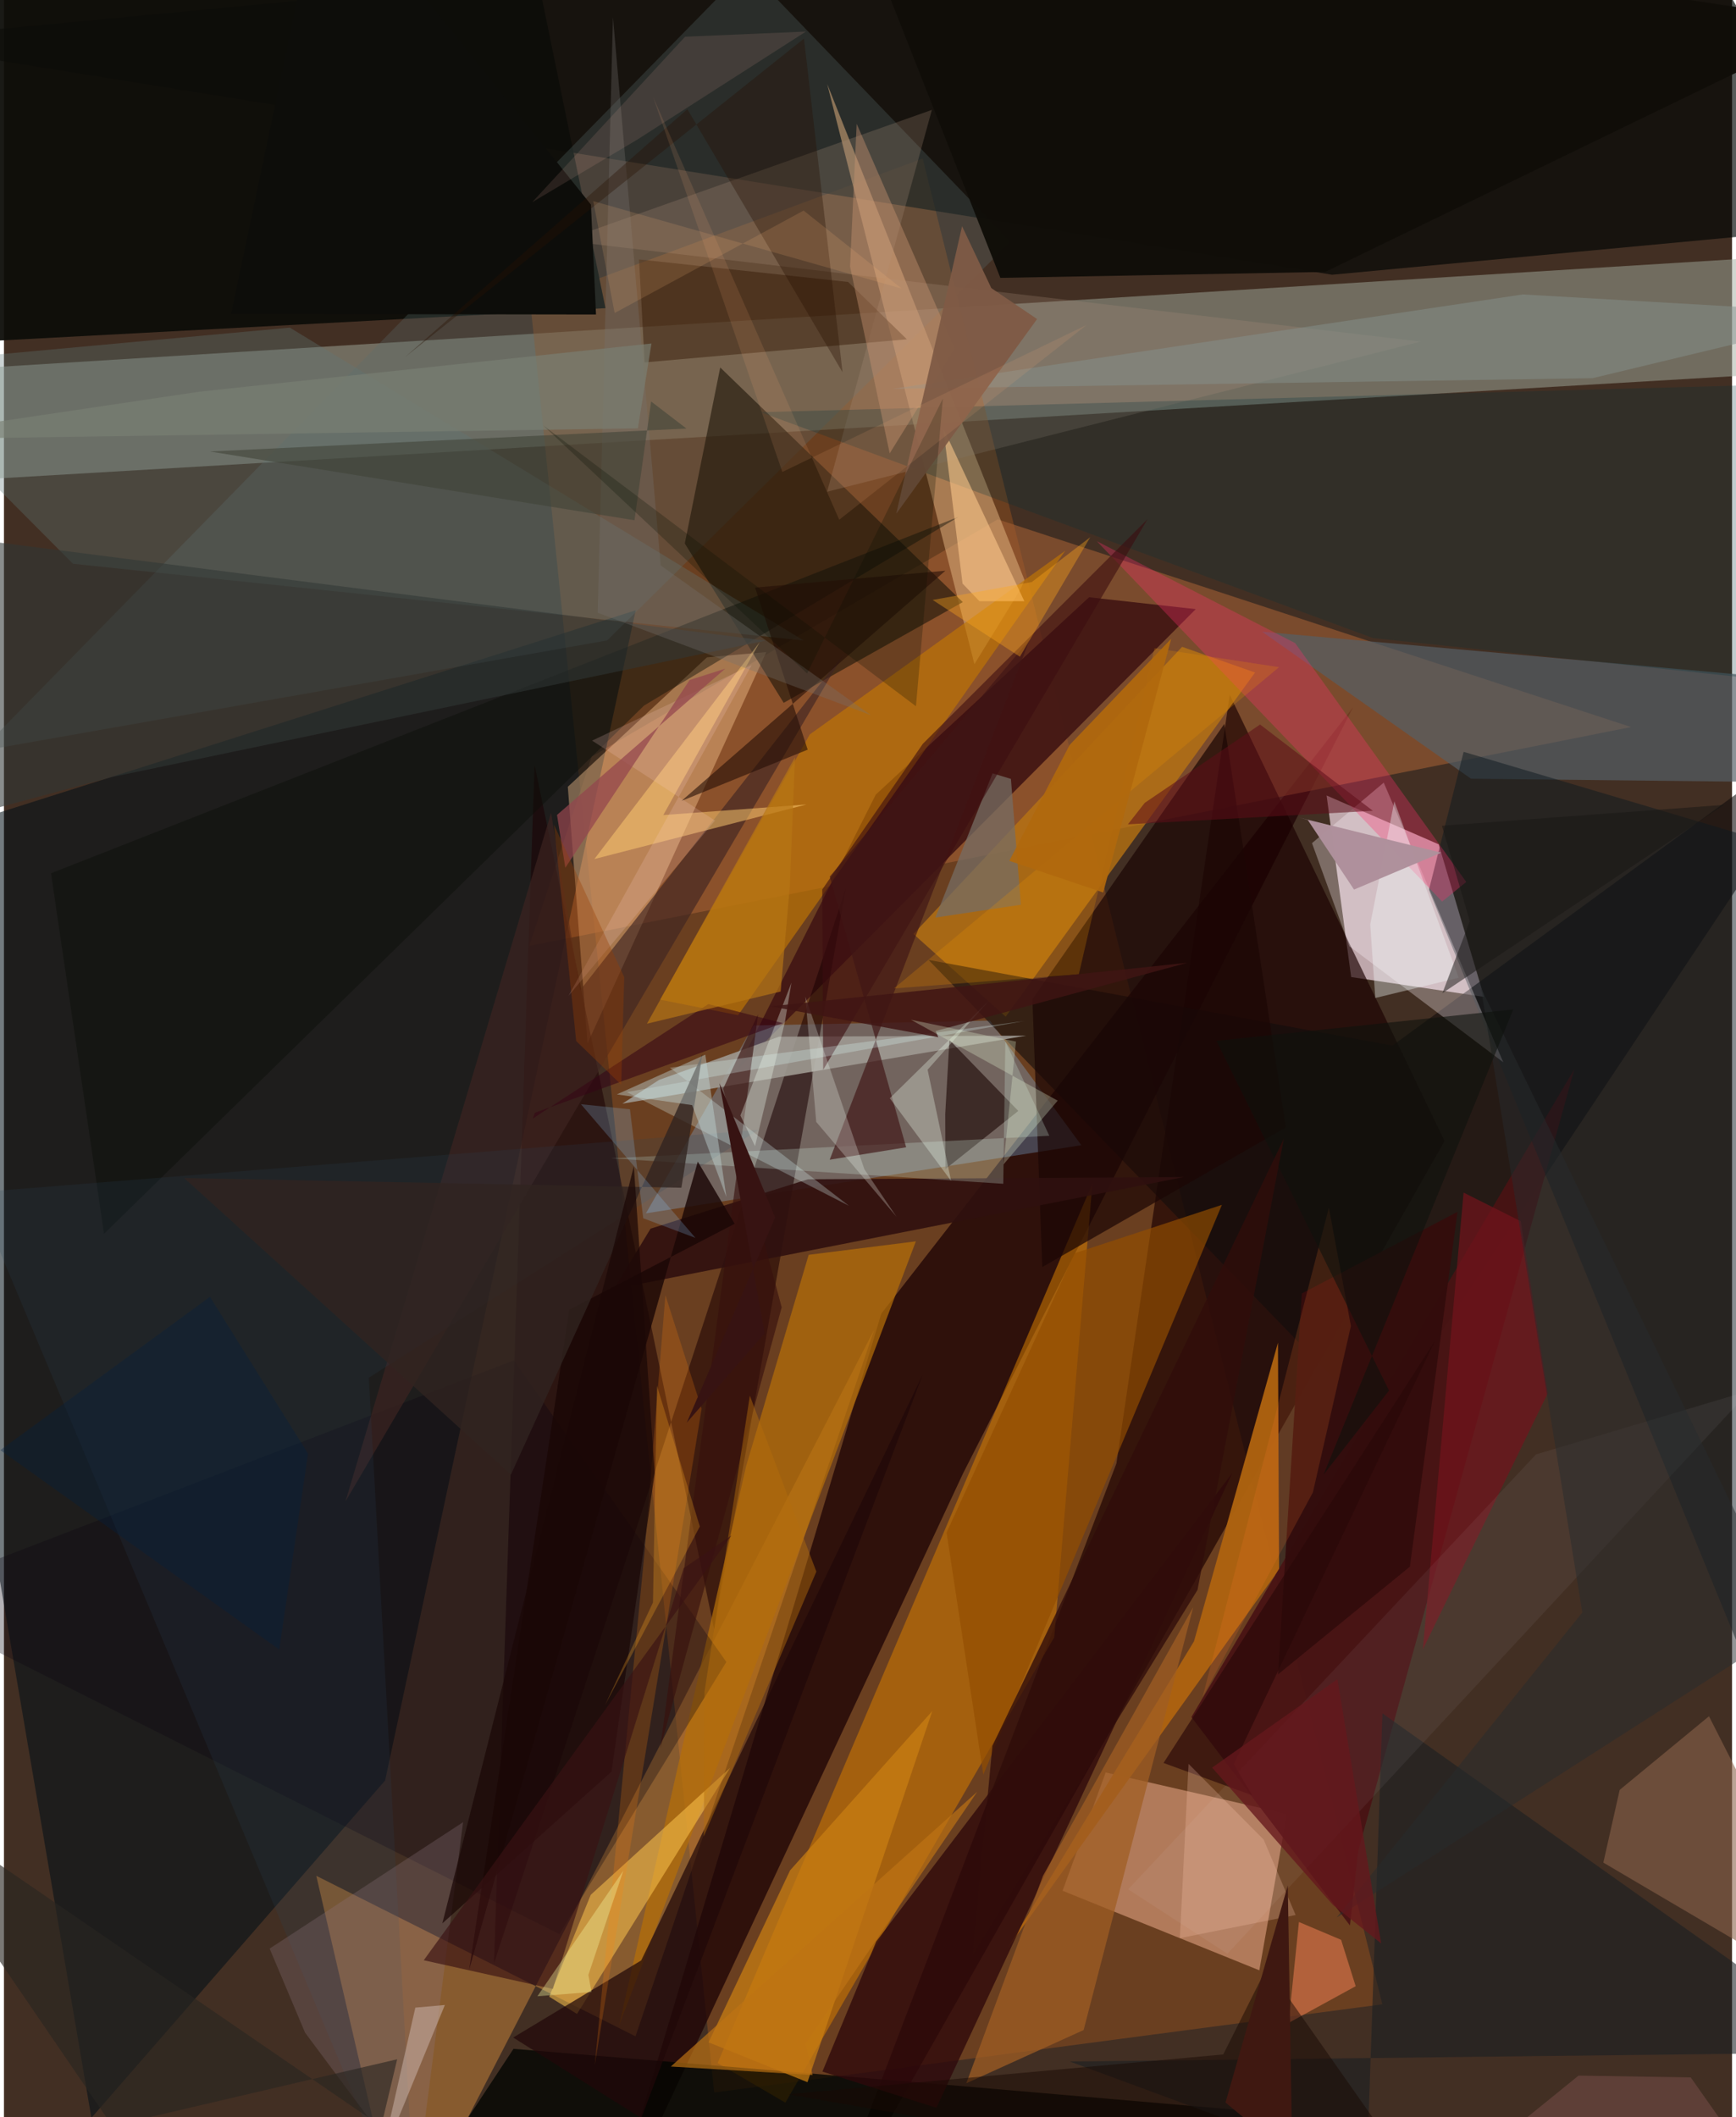 <svg xmlns="http://www.w3.org/2000/svg" width="228" height="278" viewBox="0 0 836 1024"><path fill="#422f23" d="M0 0h836v1024H0z"/><path fill="#a1ab9d" fill-opacity=".49" d="M-54.32 234.42L898 178.342v-56.72l-960 59.503z"/><path fill="#9d541d" fill-opacity=".447" d="M343.58 1012.071l-88.882-865.174L444.45 76.668l222.376 892.743z"/><path fill="#f5dce6" fill-opacity=".694" d="M639.853 384.754l11.892 87.82 64.31 9.6-21.976-73.793z"/><path fill="#000504" fill-opacity=".659" d="M642.527 132.876L-62 19.704 801.419-62 898 108.996z"/><path fill="#210507" fill-opacity=".8" d="M652.668 342.065L424.43 635.355 289.39 1086l174.577-373.34z"/><path fill="#a35f34" fill-opacity=".584" d="M480.75 251.193L284.313 365.964l-30.244 91.57 533.1-105.886z"/><path fill="#0d0d09" fill-opacity=".945" d="M247.699-62H-4.03l-43.13 229.094L291 149.058z"/><path fill="#1a0001" fill-opacity=".659" d="M696.896 551.881L394.042 1086 538.18 707.801l54.825-371.696z"/><path fill="#fda746" fill-opacity=".369" d="M192.586 1086L421.02 643.05l-115.5 341.855-154.434-77.655z"/><path fill="#000f17" fill-opacity=".549" d="M42.3 1024.343L-62 411.988l367.607-116.805-121.212 565.969z"/><path fill="#cf7900" fill-opacity=".569" d="M345.255 997.842l181.312-425.463-18.473 219.491-130.067 225.103z"/><path fill="#e8a887" fill-opacity=".561" d="M620.676 877.367l-87.694-20.101-20.851 57.224 95.184 38.482z"/><path fill="#431714" fill-opacity=".953" d="M421.773 384.306l-67.27 133.448 222.05-223.142-51.6-5.728z"/><path fill="#87c1f2" fill-opacity=".294" d="M476.984 493.637l-114.337 2.355-52.077 90.855 210.646-32.952z"/><path fill="#5a6f6e" fill-opacity=".294" d="M359.474-15.483L-11.454 363.281l303.289-53.545 195.128-192.764z"/><path fill="#ffcc93" fill-opacity=".4" d="M368.804 315.373l-86.497 189.298-9.533-124.125 67.31-62.605z"/><path fill="#1b0002" fill-opacity=".549" d="M343.603 788.223l-86.907-418.237-19.651 579.693 170.256-520.261z"/><path fill="#daae7c" fill-opacity=".549" d="M398.256 40.622l95.494 239.985-1.893 4.263-22.378 36.358z"/><path fill="#b97512" fill-opacity=".765" d="M484.61 491.733l-44.628-39.996 129.96-138.892 35.297 12.43z"/><path fill="#20170a" fill-opacity=".616" d="M377.214 339.935l86.65-48.718-117.354-113.48-17.14 85.12z"/><path fill="#110c0d" fill-opacity=".592" d="M671.671 505.749L898 340.169 665.201 689.385 447.288 464.274z"/><path fill="#ad6210" fill-opacity=".969" d="M616.867 759.137l-.541-109.711-40.62 144.43L485.7 942.035z"/><path fill="#010501" fill-opacity=".757" d="M246.504 990.953l206.732 17.153 160.612 13.848L183.768 1086z"/><path fill="#c27803" fill-opacity=".639" d="M355.144 491.027l-37.707-7.523 72.403-128.287 123.576-88.833z"/><path fill="#555f67" fill-opacity=".686" d="M709.718 376.642L898 378.703v-47.23L608.66 305.54z"/><path fill="#491214" fill-opacity=".941" d="M651.143 931.269l-76.701-100.763 185.283-313.462-104.54 378.038z"/><path fill="#0d1a20" fill-opacity=".494" d="M706.144 363.638l-16.805 66.833L851.08 825.269 898 420.559z"/><path fill="#b56e09" fill-opacity=".725" d="M359.017 709.168L389.3 606.906l51.847-6.508-143.641 379.538z"/><path fill="#9e9a92" fill-opacity=".898" d="M299.158 533.8l195.339-32.878-119.535.488-58.035 20.907z"/><path fill="#1b0605" fill-opacity=".71" d="M620.154 545.305l-117.835 67.523-4.792-129.568 92.831-133.118z"/><path fill="#5e7779" fill-opacity=".329" d="M33.399 272.68L-62 176.84l200.316-18.378 248.527 151.33z"/><path fill="#fec54e" fill-opacity=".545" d="M263.785 965.744l20.111-49.319 67.41-61.4-74.08 119.052z"/><path fill="#fff7fc" fill-opacity=".306" d="M667.495 378.529l-34.703 29.27 18.076 49.853 74.462 56.119z"/><path fill="#934e00" fill-opacity=".675" d="M456.012 741.251l61.847-135.053 71.354-23.455L473.786 858.29z"/><path fill="#8b624a" fill-opacity=".584" d="M824.845 830.098l-43.205 35.608-7.901 35.178L898 973.97z"/><path fill="#2e080b" fill-opacity=".784" d="M594.216 712.49l-172.22 226.533-26.047 62.936 55.14 17.502z"/><path fill="#2f100f" fill-opacity=".898" d="M312.815 594.251l-17.735 29.187 275.749-54.147-181.892 1.093z"/><path fill="#210709" fill-opacity=".718" d="M308.283 948.19l136.105-283.17-136.077 359.453-61.953-38.99z"/><path fill="#0b0413" fill-opacity=".31" d="M246.696 657.968L-53.637 773.515l322.32 161.953 80.774-131.636z"/><path fill="#ff2d6f" fill-opacity=".31" d="M528.704 261.76l167.05 174.285 11.665-9.462-82.767-115.53z"/><path fill="#a98f7a" fill-opacity=".255" d="M448.9 53.145l-178.266 63.182 414.722 48.888-287.145 72.609z"/><path fill="#00333c" fill-opacity=".247" d="M662.29 308.6L366.129 199.363 898 184.88v148.773z"/><path fill="#3f2422" fill-opacity=".639" d="M264.676 393.146l14.146 85.691 127.549-162.74L165.199 726.22z"/><path fill="#c97e13" fill-opacity=".733" d="M380.31 904.62l68.814-77.09-60.395 179.557-47.856-19.276z"/><path fill="#1a1f22" fill-opacity=".569" d="M659.284 1050.06l7.596-221.357L898 992.641l-382.373 4.444z"/><path fill="#1c0604" fill-opacity=".604" d="M455.365 538.862l2.025-35.904 33.32 34.363-35.245 28.096z"/><path fill="#321601" fill-opacity=".435" d="M408.377 136.37l28.432 27.736-126.877 11.179-2.715-49.811z"/><path fill="#dbfced" fill-opacity=".235" d="M484.45 503.68l-1.01 68.879-189.763-12.33 212.04-10.899z"/><path fill="#9f5d24" fill-opacity=".741" d="M465.551 1007.604l56.758-25.745 52.99-204.47-72.653 129.894z"/><path fill="#100e09" fill-opacity=".973" d="M404.648-62l77.384 196.399 157.124-2.876 248.833-120.59z"/><path fill="#0b0e07" fill-opacity=".435" d="M309.653 341.258l152.163-91.274L22.76 422.368l25.65 174.359z"/><path fill="#73131c" fill-opacity=".694" d="M733.762 590.674l13.094 83.162-60.438 123.939 19.707-220.961z"/><path fill="#2b435a" fill-opacity=".18" d="M-13.945 576.77l379.013-30.338-188.557 119.93L199.616 1086z"/><path fill="#330d0d" fill-opacity=".98" d="M703.176 586.134L680.154 757.74l-63.81 52.132 11.52-184.267z"/><path fill="#85928d" fill-opacity=".49" d="M898 151.79l-129.467 31.113-338.632 5.165 304.813-45.654z"/><path fill="#ff850b" fill-opacity=".216" d="M337.51 681.315l-17.524-54.875-9.994 123.329-24.168 248.95z"/><path fill="#0d0d0a" d="M109.889 151.85L154.899-62 283.966 98.978l2.451 53.143z"/><path fill="#907881" fill-opacity=".282" d="M128.531 942.472l93.592-61.154-22.336 174.442-54.132-72.666z"/><path fill="#766d63" fill-opacity=".749" d="M487.146 376.723l-8.886-2.687-27.657 69.757 41.353-6.203z"/><path fill="#ffcc72" fill-opacity=".514" d="M318.96 394.22l46.694-83.693-80.025 104.953 102.664-26.385z"/><path fill="#f68155" fill-opacity=".518" d="M626.47 929.607l20.404 8.614 7.05 22.433-32.46 17.763z"/><path fill="#3b0d10" fill-opacity=".592" d="M395.876 430.201l.44 87.257 156.949-266.4-108.738 108.7z"/><path fill="#feca8c" fill-opacity=".565" d="M471.9 290.775l21.736.019-39.204-83.679 9.306 75.139z"/><path fill="#38100e" fill-opacity=".639" d="M376.246 632.325l-58.762 213.21 47.338-355.005-16.926 36.099z"/><path fill="#c99572" fill-opacity=".412" d="M428.497 219.27l31.45-50.692-47.424-108.706-3.206 69.018z"/><path fill="#250f06" fill-opacity=".592" d="M388.815 362.582l-25.456-78.385 92.082-8.163-127.68 111.352z"/><path fill="#1a0706" fill-opacity=".816" d="M335.656 561.824l-110.61 390.858 48.414-319.196 80.03-41.58z"/><path fill="#3f1515" fill-opacity=".667" d="M399.462 560.916l96.816-251.701L399.5 423.976l36.956 130.926z"/><path fill="#303736" fill-opacity=".569" d="M-62 406.49l114.05-30.62 316.287-66.007L-62 254.778z"/><path fill="#7f5a45" fill-opacity=".953" d="M431.664 248.476l31.846-139.041 14.158 29.921 22.13 14.953z"/><path fill="#ddfcfd" fill-opacity=".267" d="M408.81 583.217l-86.622-66.809 171.548-22.605-192.383 34.39z"/><path fill="#f0f6ff" fill-opacity=".055" d="M844.664 672.552l-103.488 30.895-197.294 210.346 47.99 31.156z"/><path fill="#74736e" fill-opacity=".318" d="M317.716 273.48L294.618 8.272l-7.39 288.094 132.227 49.553z"/><path fill="#f8fef8" fill-opacity=".251" d="M416.24 565.52l15.519 22.936-38.797-45.832-5.283-60.59z"/><path fill="#c6ada3" fill-opacity=".573" d="M168.028 1079.953l4.9 6.047 26.086-114.98 14.291-1.283z"/><path fill="#ec9402" fill-opacity=".235" d="M556.624 313.481l60.229 9.211-186.29 155.385 89.434-6.864z"/><path fill="#3f4336" fill-opacity=".573" d="M313.08 194.178l17.076 13.097-230.489 11.098 205.36 33.267z"/><path fill="#371312" d="M373.076 588.891l-26.936-65.026 21.898 121.004-37.717 43.21z"/><path fill="#f2fafb" fill-opacity=".369" d="M663.41 482.69l-2.442-35.602 11.659-59.505 31.138 85.31z"/><path fill="#ebfbec" fill-opacity=".318" d="M458.198 571.175l-11.362-53.793 29.428-33.135-47.707 46.947z"/><path fill="#be7414" fill-opacity=".678" d="M387.89 988.4l3.309 15.212-68.593-4.1 148.197-132.859z"/><path fill="#ae909b" fill-opacity=".992" d="M695.302 412.418l-42.173 17.844-22.406-33.713-4.203-1.123z"/><path fill="#190902" fill-opacity=".498" d="M589.857 993.662l-210.42 19.267 313.052 54.445-81.454-115.953z"/><path fill="#272c2d" fill-opacity=".498" d="M644.7 927.46l118.864-147.54-49.091-302.277L864.49 786.807z"/><path fill="#312420" fill-opacity=".792" d="M337.885 509.803l-92.612 203.396L87.16 569.766l240.568 4.707z"/><path fill="#290908" fill-opacity=".659" d="M692.31 648.424l-97.37 204.843 8.95 15.08-42.917-15.664z"/><path fill="#1a0806" fill-opacity=".729" d="M314.796 712.553l-10.069-148.502-92.653 366.22 81.827-73.359z"/><path fill="#ff7a30" fill-opacity=".165" d="M579.864 820.806l53.357-98.972 18.401-80.507-10.665-57.21z"/><path fill="#eefbed" fill-opacity=".333" d="M363.349 554.343l-7.086-14.814 24.703-64.26-3.146 18.942z"/><path fill="#281000" fill-opacity=".345" d="M330.62 52.824l-136.383 119.72 192.79-153.88 18.648 161.371z"/><path fill="#b36d0c" fill-opacity=".463" d="M338.895 818.334l21.94-143.315 32.177 85.117-54.447 128.152z"/><path fill="#292521" fill-opacity=".62" d="M52.374 1028.216l137.848-32.223-7.72 32.458L-62 860.77z"/><path fill="#f3b4a6" fill-opacity=".125" d="M387.985 15.257l-81.57 52.248-50.894 30.317 73.997-80.058z"/><path fill="#3a1113" fill-opacity=".651" d="M203.087 948.106l62.442 13.868 63.275-203.464 23.151-15.895z"/><path fill="#fdccc7" fill-opacity=".192" d="M343.997 396.884l-70.858 84.728 88.604-159.964-77.21 36.561z"/><path fill="#401514" fill-opacity=".839" d="M370.851 486.73l81.15 14.945-1.28-3.006 121.62-32.987z"/><path fill="#0e120c" fill-opacity=".592" d="M586.583 503.425l143.59-15.21-91.791 225.02 31.677-40.672z"/><path fill="#fbb67a" fill-opacity=".161" d="M434.349 139.596L285.072 97.28l10.372 54.108 91.406-49.539z"/><path fill="#ffa81c" fill-opacity=".369" d="M497.207 281.533l28.31-21.712-34.03 57.809-42.206-27.451z"/><path fill="#340515" fill-opacity=".557" d="M255.844 540.982l.997-2.783 119.954-43.356-36.04-9.195z"/><path fill="#8fceff" fill-opacity=".212" d="M309.265 589.235l-6.422-52.716-23.704-2.444 55.39 64.662z"/><path fill="#b77614" fill-opacity=".671" d="M375.743 479.562l4.445-51.046 2.514-62.285-71.649 128.902z"/><path fill="#f8fea4" fill-opacity=".349" d="M284.214 963.454l-1.49-8.26 16.905-50.39-41.564 60.717z"/><path fill="#e9fcd9" fill-opacity=".278" d="M489.586 503.772l-50.828-10.556 71.005 39.13-26.219 30.866z"/><path fill="#300d0b" fill-opacity=".792" d="M478.19 844.407l-9.664 101.422 108.883-176.84 41.751-218.217z"/><path fill="#905c5a" fill-opacity=".373" d="M761.734 1003.907l54.288.868L873.12 1086H660.547z"/><path fill="#c2d8d6" fill-opacity=".424" d="M332.93 534.51l-36.42-5.19 42.787-19.221 10.206 68.897z"/><path fill="#7a7f74" fill-opacity=".651" d="M306.672 207.172l6.577-41.037-218.535 23.29L-62 212.702z"/><path fill="#fba924" fill-opacity=".275" d="M315.89 670.214l20.75 68.11-45.82 86.302 23.154-49.55z"/><path fill="#050f00" fill-opacity=".243" d="M441.2 341.588L260.892 205.776l127.639 119.95 65.689-132.993z"/><path fill="#f8ab7b" fill-opacity=".129" d="M314.096 47.04l62.472 181.225 147.185-71.091-119.67 94.198z"/><path fill="#5e0e19" fill-opacity=".545" d="M551.88 388.314l55.791-37.891 54.59 41.746-118.513 6.53z"/><path fill="#fcc8b2" fill-opacity=".251" d="M573.075 853.118l36.357 36.666 15.44 36.435-55.99 11.191z"/><path fill="#94454d" fill-opacity=".725" d="M267.553 394.16l4.017 25.532 60.124-90.789 17.217-5.479z"/><path fill="#65181d" fill-opacity=".784" d="M642.829 921.252l23.433 18.725-21.174-127.792-60.62 42.745z"/><path fill="#b0690d" fill-opacity=".929" d="M564.674 308.945l-32.893 122.733-45.423-15.312 29.185-56.064z"/><path fill="#3f1811" d="M623.994 1086l45.862-3.938-78.904-65.128 30.127-104.998z"/><path fill="#993e03" fill-opacity=".357" d="M298.596 524.604l-21.764-21.091-10.732-104.63 33.975 73.748z"/><path fill="#191714" fill-opacity=".51" d="M695.882 480.343l13.25-34.813-13.493-46.135 136.55-10.114z"/><path fill="#002143" fill-opacity=".325" d="M99.656 627.252l47.442 75.83-13.932 94.722L-1.76 701.38z"/></svg>